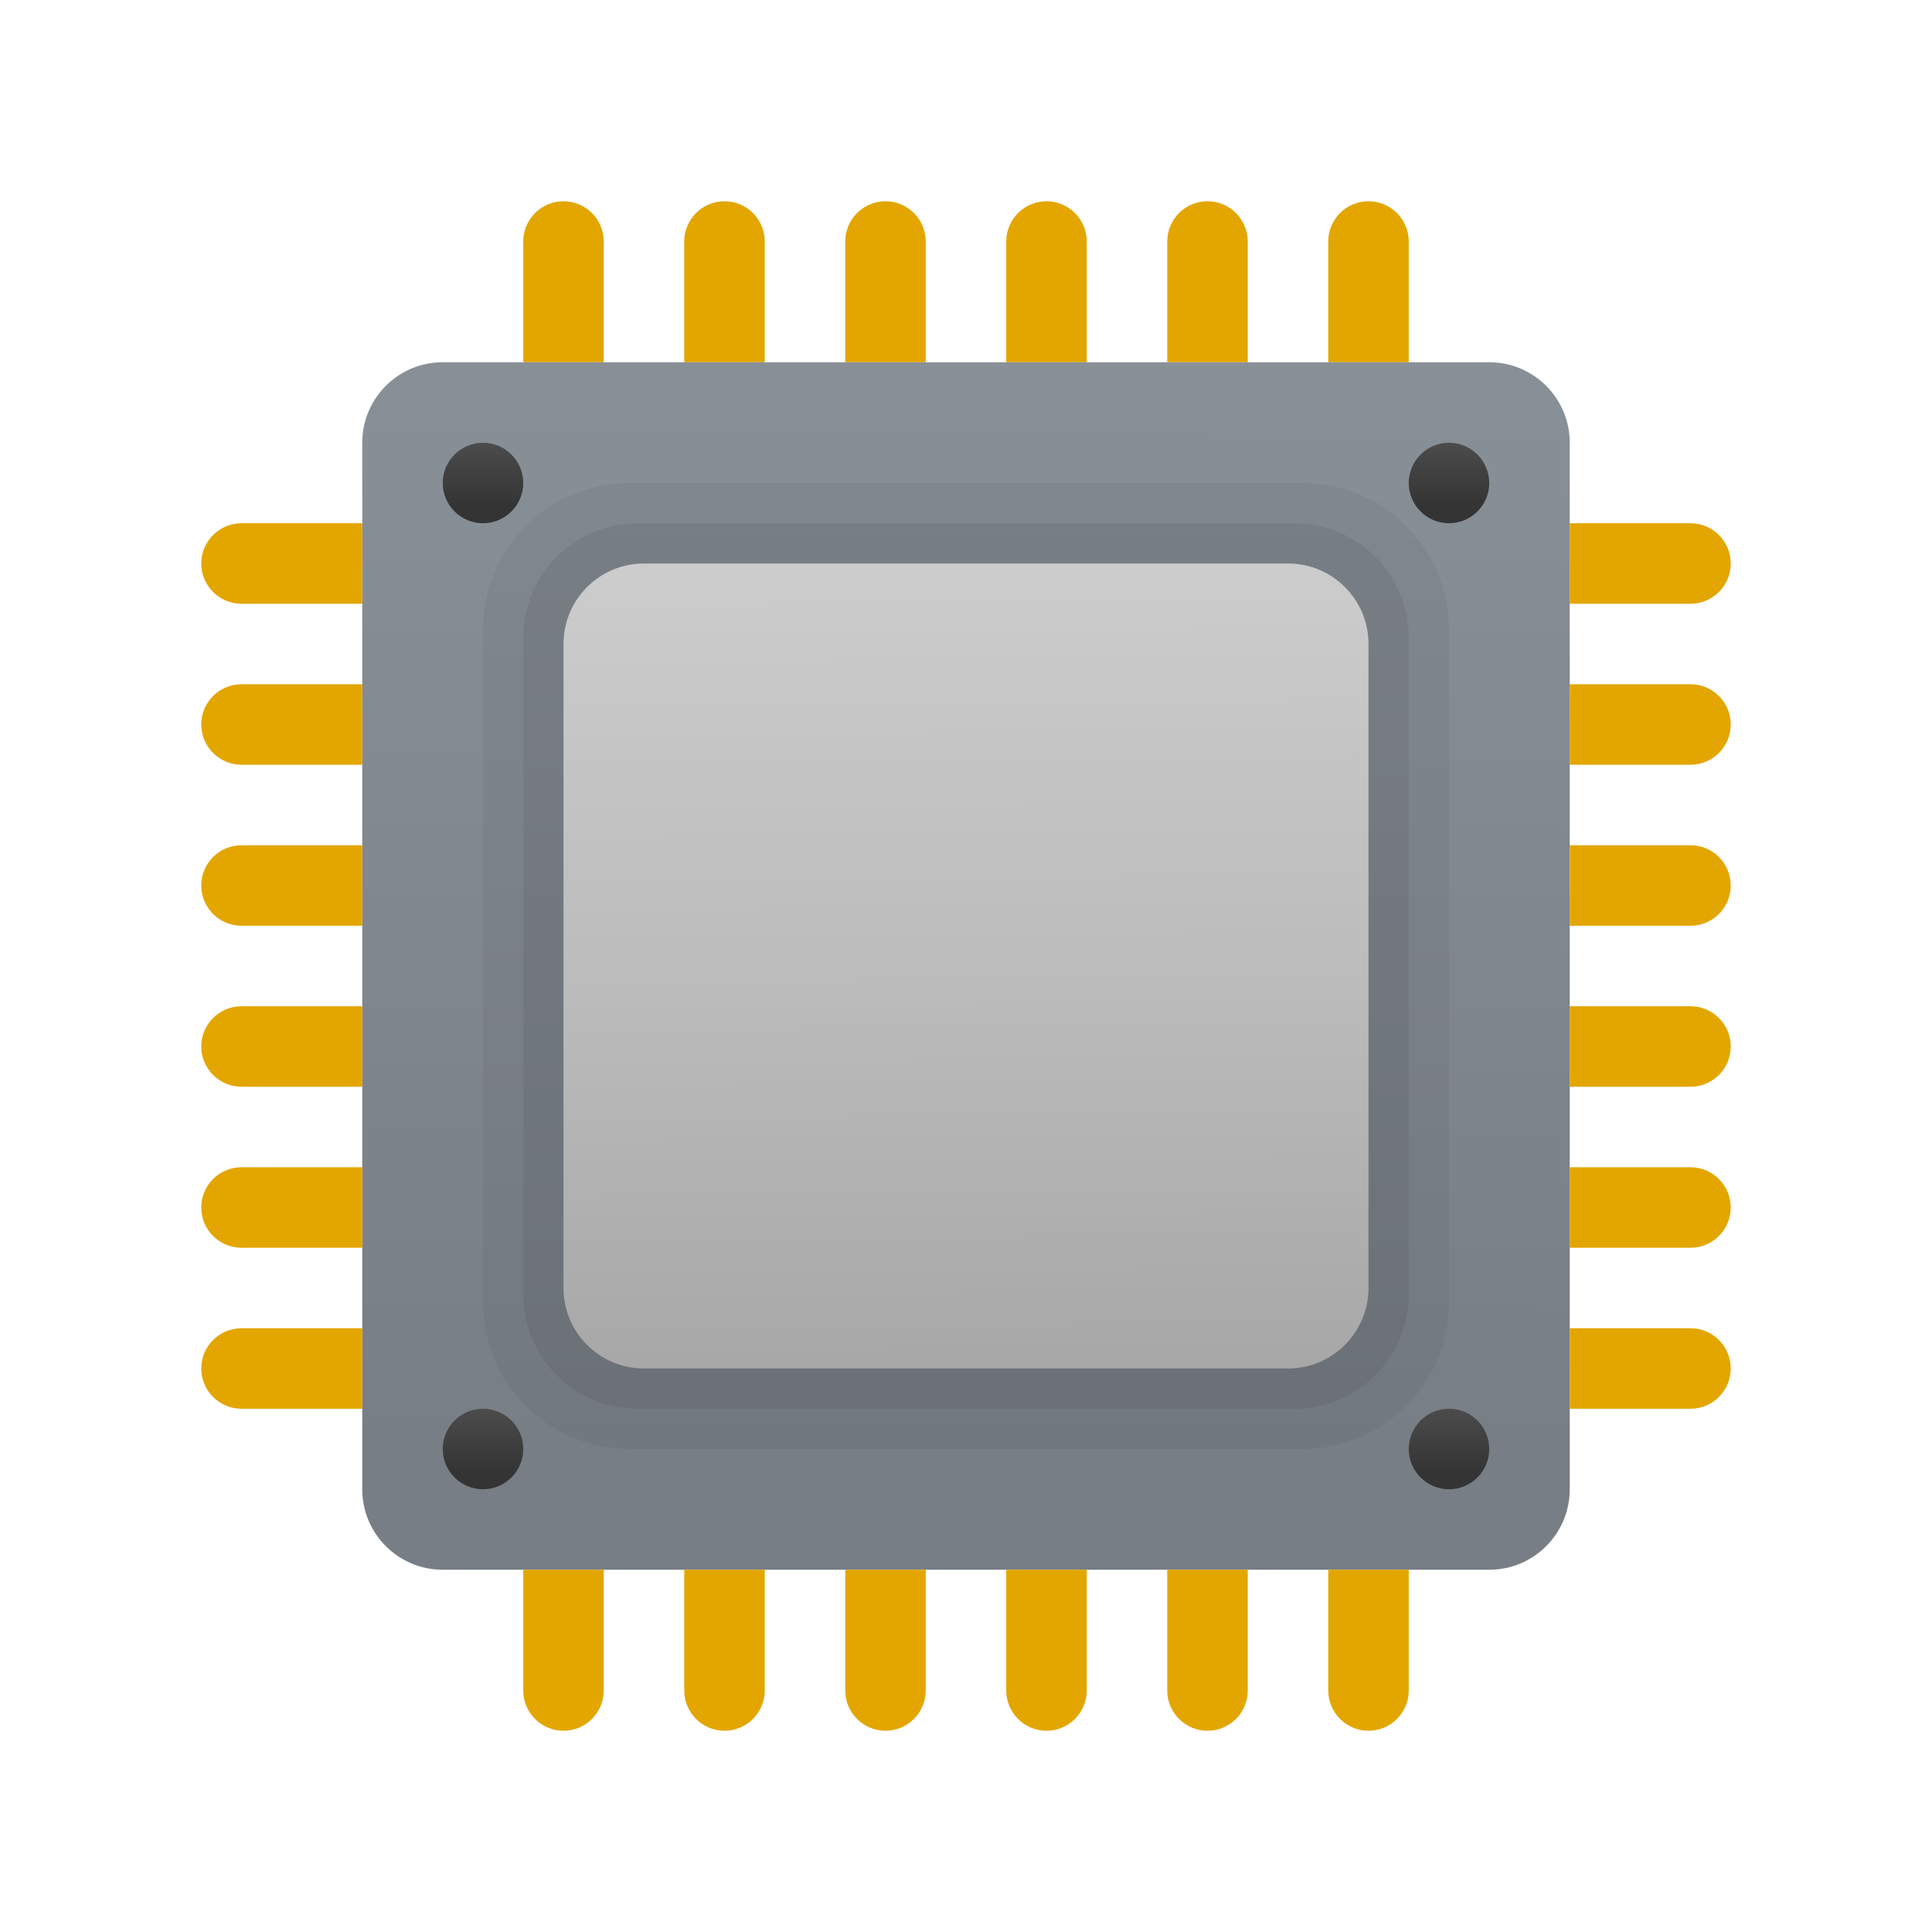 <svg width="24" height="24" viewBox="0 0 24 24" fill="none" xmlns="http://www.w3.org/2000/svg">
<g id="processor">
<path id="Vector" d="M6.5 4.5V3C6.5 2.724 6.724 2.5 7 2.5C7.276 2.5 7.5 2.724 7.5 3V4.5H6.5Z" fill="#E3A600"/>
<path id="Vector_2" d="M8.5 4.5V3C8.5 2.724 8.724 2.5 9 2.5C9.276 2.5 9.5 2.724 9.5 3V4.5H8.5Z" fill="#E3A600"/>
<path id="Vector_3" d="M10.5 4.5V3C10.5 2.724 10.724 2.5 11 2.5C11.276 2.5 11.5 2.724 11.5 3V4.5H10.5Z" fill="#E3A600"/>
<path id="Vector_4" d="M12.5 4.5V3C12.5 2.724 12.724 2.5 13 2.5C13.276 2.5 13.5 2.724 13.5 3V4.5H12.5Z" fill="#E3A600"/>
<path id="Vector_5" d="M14.5 4.5V3C14.5 2.724 14.724 2.5 15 2.5C15.276 2.5 15.5 2.724 15.5 3V4.5H14.5Z" fill="#E3A600"/>
<path id="Vector_6" d="M16.5 4.5V3C16.5 2.724 16.724 2.5 17 2.5C17.276 2.5 17.5 2.724 17.5 3V4.5H16.5Z" fill="#E3A600"/>
<path id="Vector_7" d="M18.5 19.5H5.5C4.947 19.5 4.5 19.052 4.5 18.5V5.5C4.5 4.947 4.947 4.5 5.5 4.5H18.5C19.052 4.5 19.5 4.947 19.5 5.5V18.5C19.5 19.052 19.052 19.5 18.5 19.5Z" fill="url(#paint0_linear_206_8106)"/>
<path id="Vector_8" opacity="0.05" d="M16.18 18H7.819C6.814 18 6 17.186 6 16.181V7.82C6 6.815 6.815 6 7.82 6H16.18C17.185 6 18 6.815 18 7.82V16.18C18 17.185 17.185 18 16.18 18Z" fill="black"/>
<path id="Vector_9" opacity="0.07" d="M16.081 17.5H7.919C7.136 17.5 6.5 16.864 6.5 16.081V7.919C6.5 7.136 7.136 6.5 7.919 6.5H16.081C16.864 6.5 17.5 7.136 17.5 7.919V16.081C17.5 16.864 16.864 17.5 16.081 17.5Z" fill="black"/>
<path id="Vector_10" d="M16 17H8C7.447 17 7 16.552 7 16V8C7 7.447 7.447 7 8 7H16C16.552 7 17 7.447 17 8V16C17 16.552 16.552 17 16 17Z" fill="url(#paint1_linear_206_8106)"/>
<path id="Vector_11" d="M6.5 19.5V21C6.5 21.276 6.724 21.5 7 21.5C7.276 21.5 7.5 21.276 7.5 21V19.5H6.5Z" fill="#E3A600"/>
<path id="Vector_12" d="M8.5 19.5V21C8.5 21.276 8.724 21.5 9 21.5C9.276 21.5 9.5 21.276 9.5 21V19.5H8.5Z" fill="#E3A600"/>
<path id="Vector_13" d="M10.5 19.5V21C10.5 21.276 10.724 21.5 11 21.5C11.276 21.5 11.5 21.276 11.5 21V19.5H10.5Z" fill="#E3A600"/>
<path id="Vector_14" d="M12.5 19.5V21C12.5 21.276 12.724 21.5 13 21.5C13.276 21.5 13.5 21.276 13.5 21V19.5H12.5Z" fill="#E3A600"/>
<path id="Vector_15" d="M14.5 19.5V21C14.5 21.276 14.724 21.5 15 21.5C15.276 21.5 15.5 21.276 15.5 21V19.5H14.5Z" fill="#E3A600"/>
<path id="Vector_16" d="M16.5 19.5V21C16.5 21.276 16.724 21.5 17 21.5C17.276 21.5 17.5 21.276 17.5 21V19.5H16.5Z" fill="#E3A600"/>
<path id="Vector_17" d="M19.5 17.5H21C21.276 17.5 21.5 17.276 21.5 17C21.5 16.724 21.276 16.5 21 16.5H19.5V17.5Z" fill="#E3A600"/>
<path id="Vector_18" d="M19.5 15.5H21C21.276 15.5 21.5 15.276 21.5 15C21.5 14.724 21.276 14.5 21 14.5H19.5V15.5Z" fill="#E3A600"/>
<path id="Vector_19" d="M19.5 13.5H21C21.276 13.5 21.5 13.276 21.5 13C21.5 12.724 21.276 12.5 21 12.5H19.5V13.5Z" fill="#E3A600"/>
<path id="Vector_20" d="M19.5 11.5H21C21.276 11.5 21.5 11.276 21.5 11C21.5 10.724 21.276 10.5 21 10.5H19.5V11.5Z" fill="#E3A600"/>
<path id="Vector_21" d="M19.5 9.5H21C21.276 9.5 21.5 9.276 21.5 9C21.5 8.724 21.276 8.5 21 8.5H19.5V9.5Z" fill="#E3A600"/>
<path id="Vector_22" d="M19.5 7.5H21C21.276 7.5 21.5 7.276 21.5 7C21.5 6.724 21.276 6.5 21 6.5H19.5V7.5Z" fill="#E3A600"/>
<path id="Vector_23" d="M4.5 17.5H3C2.724 17.5 2.5 17.276 2.5 17C2.5 16.724 2.724 16.5 3 16.5H4.5V17.5Z" fill="#E3A600"/>
<path id="Vector_24" d="M4.5 15.5H3C2.724 15.5 2.5 15.276 2.5 15C2.5 14.724 2.724 14.5 3 14.5H4.5V15.5Z" fill="#E3A600"/>
<path id="Vector_25" d="M4.5 13.5H3C2.724 13.5 2.5 13.276 2.5 13C2.5 12.724 2.724 12.5 3 12.5H4.5V13.5Z" fill="#E3A600"/>
<path id="Vector_26" d="M4.5 11.5H3C2.724 11.5 2.5 11.276 2.5 11C2.5 10.724 2.724 10.5 3 10.5H4.5V11.5Z" fill="#E3A600"/>
<path id="Vector_27" d="M4.5 9.5H3C2.724 9.5 2.5 9.276 2.5 9C2.5 8.724 2.724 8.5 3 8.5H4.5V9.5Z" fill="#E3A600"/>
<path id="Vector_28" d="M4.5 7.5H3C2.724 7.5 2.5 7.276 2.5 7C2.5 6.724 2.724 6.5 3 6.5H4.5V7.5Z" fill="#E3A600"/>
<path id="Vector_29" d="M18 6.5C18.276 6.5 18.5 6.276 18.5 6C18.5 5.724 18.276 5.5 18 5.5C17.724 5.5 17.5 5.724 17.5 6C17.5 6.276 17.724 6.5 18 6.5Z" fill="url(#paint2_linear_206_8106)"/>
<path id="Vector_30" d="M6 18.5C6.276 18.5 6.5 18.276 6.5 18C6.5 17.724 6.276 17.5 6 17.5C5.724 17.5 5.5 17.724 5.5 18C5.5 18.276 5.724 18.5 6 18.5Z" fill="url(#paint3_linear_206_8106)"/>
<path id="Vector_31" d="M18 18.5C18.276 18.5 18.5 18.276 18.5 18C18.5 17.724 18.276 17.5 18 17.5C17.724 17.5 17.5 17.724 17.5 18C17.5 18.276 17.724 18.5 18 18.5Z" fill="url(#paint4_linear_206_8106)"/>
<path id="Vector_32" d="M6 6.5C6.276 6.5 6.5 6.276 6.5 6C6.5 5.724 6.276 5.5 6 5.5C5.724 5.5 5.5 5.724 5.5 6C5.5 6.276 5.724 6.5 6 6.5Z" fill="url(#paint5_linear_206_8106)"/>
</g>
<defs>
<linearGradient id="paint0_linear_206_8106" x1="12.028" y1="4.136" x2="11.979" y2="18.031" gradientUnits="userSpaceOnUse">
<stop stop-color="#899198"/>
<stop offset="1" stop-color="#787E85"/>
</linearGradient>
<linearGradient id="paint1_linear_206_8106" x1="11.951" y1="7.061" x2="12.083" y2="20.413" gradientUnits="userSpaceOnUse">
<stop stop-color="#CCCCCC"/>
<stop offset="0.396" stop-color="#BBBBBB"/>
<stop offset="1" stop-color="#999999"/>
</linearGradient>
<linearGradient id="paint2_linear_206_8106" x1="18" y1="5.495" x2="18" y2="6.285" gradientUnits="userSpaceOnUse">
<stop stop-color="#4C4C4C"/>
<stop offset="1" stop-color="#343434"/>
</linearGradient>
<linearGradient id="paint3_linear_206_8106" x1="6" y1="17.494" x2="6" y2="18.285" gradientUnits="userSpaceOnUse">
<stop stop-color="#4C4C4C"/>
<stop offset="1" stop-color="#343434"/>
</linearGradient>
<linearGradient id="paint4_linear_206_8106" x1="18" y1="17.494" x2="18" y2="18.285" gradientUnits="userSpaceOnUse">
<stop stop-color="#4C4C4C"/>
<stop offset="1" stop-color="#343434"/>
</linearGradient>
<linearGradient id="paint5_linear_206_8106" x1="6" y1="5.495" x2="6" y2="6.285" gradientUnits="userSpaceOnUse">
<stop stop-color="#4C4C4C"/>
<stop offset="1" stop-color="#343434"/>
</linearGradient>
</defs>
</svg>
